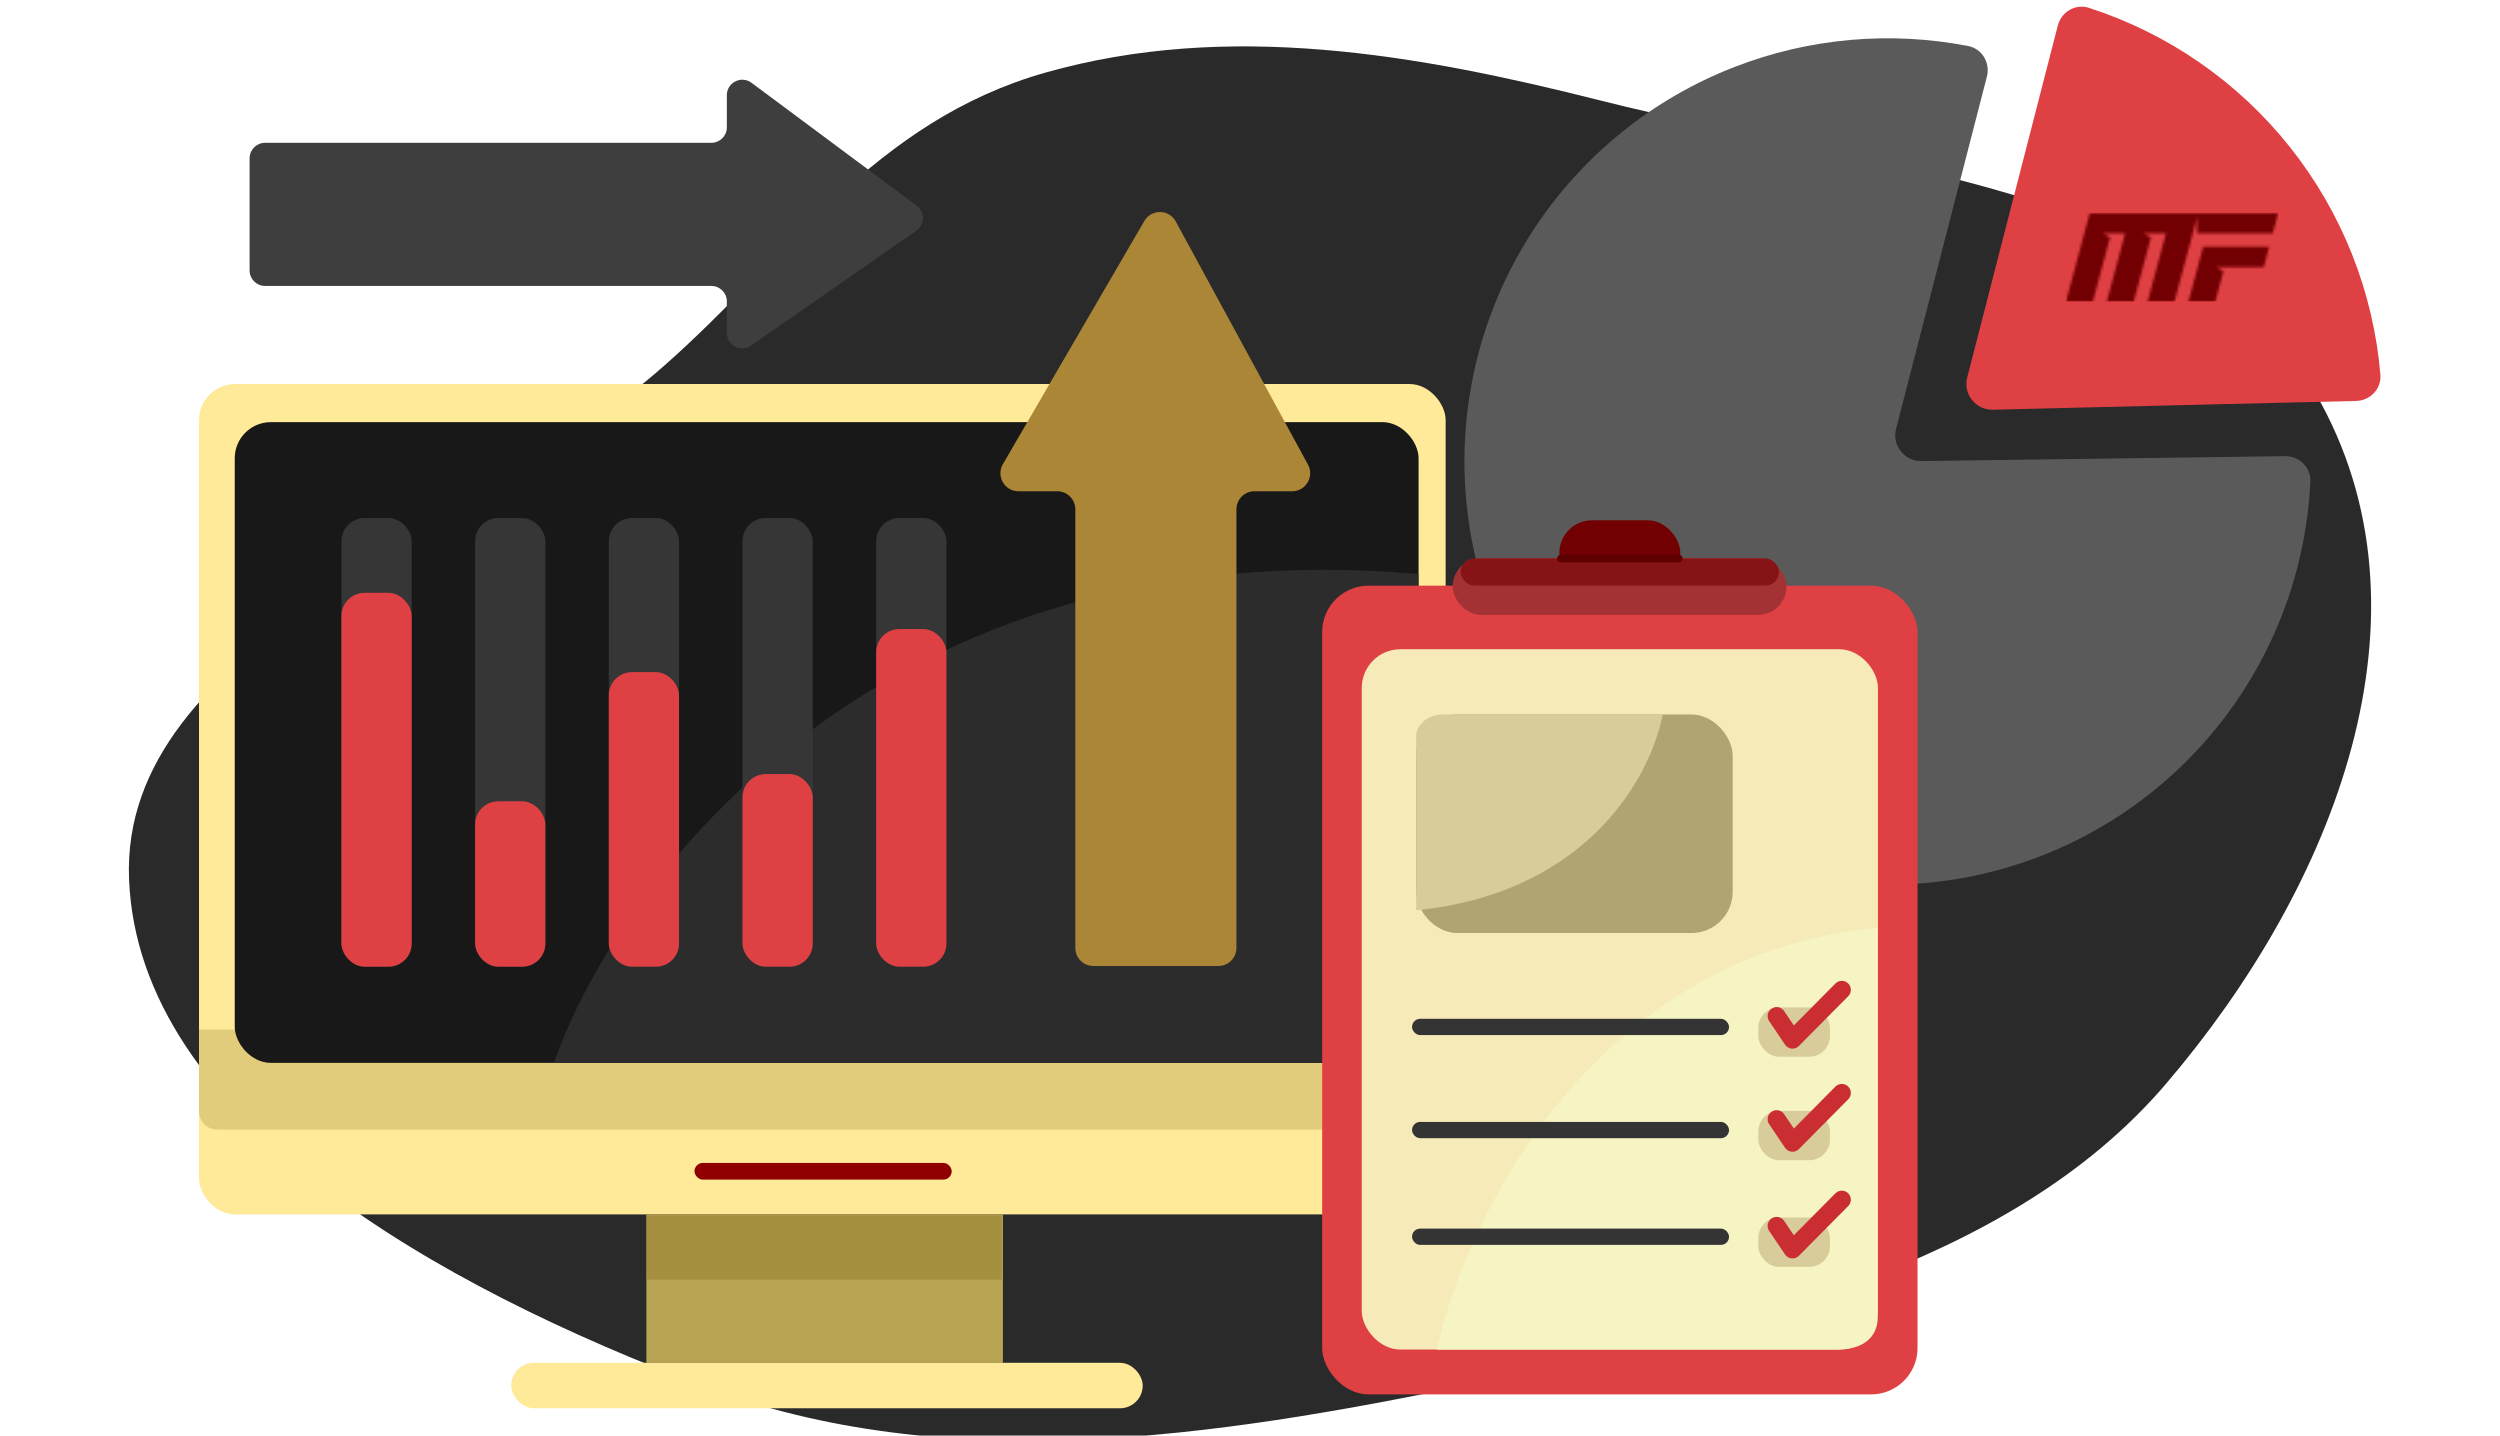 <svg width="970" height="557" viewBox="0 0 970 557" fill="none" xmlns="http://www.w3.org/2000/svg">
<g clip-path="url(#clip0_594_11580)">
<path fill-rule="evenodd" clip-rule="evenodd" d="M621.044 39.014C723.679 64.975 852.419 72.628 898.549 152.835C947.483 237.916 906.139 343.524 840.444 420.481C779.533 491.833 672.839 515.99 570.443 537.187C470.465 557.883 366.829 573.292 273.041 537.936C170.216 499.174 53.706 434.493 50.068 341.019C46.523 249.949 182.198 208.323 257.628 141.959C305.598 99.754 339.427 46.924 405.664 28.161C476.408 8.121 549.536 20.926 621.044 39.014Z" fill="#2A2A2A"/>
<path d="M282.014 129.134L282.014 116.95C282.014 113.636 279.328 110.95 276.014 110.95L102.85 110.95C99.537 110.95 96.85 108.264 96.85 104.95L96.85 61.41C96.85 58.097 99.537 55.41 102.85 55.41L276.014 55.41C279.328 55.41 282.014 52.724 282.014 49.41L282.014 36.942C282.014 32.008 287.636 29.183 291.595 32.127L355.665 79.777C358.955 82.224 358.876 87.177 355.509 89.518L291.439 134.06C287.461 136.826 282.014 133.979 282.014 129.134Z" fill="#3E3E3E"/>
<path d="M886.601 176.988C892.123 176.914 896.692 181.334 896.43 186.851C894.967 217.679 884.838 247.547 867.111 272.975C847.473 301.144 819.498 322.448 787.121 333.89C754.745 345.332 719.596 346.336 686.619 336.761C653.642 327.187 624.496 307.515 603.282 280.513C582.067 253.511 569.852 220.538 568.353 186.231C566.854 151.925 576.148 118.012 594.927 89.263C613.706 60.514 641.025 38.376 673.042 25.962C701.943 14.756 733.359 11.983 763.658 17.857C769.08 18.908 772.294 24.393 770.914 29.741L735.674 166.392C734.028 172.776 738.9 178.977 745.492 178.889L886.601 176.988Z" fill="#5A5A5A"/>
<path d="M914.145 155.569C919.666 155.436 924.066 150.847 923.597 145.344C920.859 113.201 908.702 82.493 888.54 57.121C868.378 31.75 841.209 12.971 810.515 3.044C805.26 1.344 799.796 4.594 798.42 9.942L763.277 146.475C761.624 152.9 766.57 159.125 773.203 158.965L914.145 155.569Z" fill="#DF4043"/>
<rect x="77.215" y="149" width="483.694" height="322.199" rx="14" fill="#FFEA9A"/>
<path d="M77.215 399.461H560.576V431.278C560.576 435.144 557.442 438.278 553.576 438.278H84.215C80.349 438.278 77.215 435.144 77.215 431.278V399.461Z" fill="#E1CC7C"/>
<rect x="91.078" y="163.787" width="459.332" height="248.612" rx="14" fill="#181818"/>
<path d="M550.325 395.785V222.717C341.507 204.626 239.715 341.634 214.922 412.399H533.693C548.477 412.399 550.941 401.323 550.325 395.785Z" fill="#2C2C2C"/>
<rect x="250.799" y="471.199" width="138.327" height="57.569" fill="#B9A454"/>
<rect x="250.963" y="471.549" width="137.707" height="24.954" fill="#A59040"/>
<rect x="198.361" y="528.768" width="245.011" height="17.642" rx="8.821" fill="#FFEA9A"/>
<rect x="269.451" y="451.217" width="99.815" height="6.469" rx="3.235" fill="#8E0000"/>
<rect x="132.473" y="201" width="27.254" height="174.076" rx="9" fill="#363636"/>
<rect x="132.473" y="230.014" width="27.254" height="145.063" rx="9" fill="#DF4043"/>
<rect x="184.344" y="201" width="27.254" height="174.076" rx="9" fill="#363636"/>
<rect x="184.344" y="310.896" width="27.254" height="64.179" rx="9" fill="#DF4043"/>
<rect x="236.213" y="201" width="27.254" height="174.076" rx="9" fill="#363636"/>
<rect x="236.213" y="260.783" width="27.254" height="114.292" rx="9" fill="#DF4043"/>
<rect x="288.088" y="201" width="27.254" height="174.076" rx="9" fill="#363636"/>
<rect x="288.088" y="300.346" width="27.254" height="74.729" rx="9" fill="#DF4043"/>
<rect x="339.961" y="201" width="27.254" height="174.076" rx="9" fill="#363636"/>
<rect x="339.961" y="244.078" width="27.254" height="130.996" rx="9" fill="#DF4043"/>
<path d="M501.343 190.611H486.733C482.867 190.611 479.733 193.745 479.733 197.611V367.797C479.733 371.663 476.599 374.797 472.733 374.797H424.224C420.358 374.797 417.224 371.663 417.224 367.797V197.611C417.224 193.745 414.09 190.611 410.224 190.611H395.17C389.771 190.611 386.405 184.758 389.119 180.091L443.995 85.755C446.739 81.037 453.588 81.136 456.195 85.931L507.492 180.267C510.029 184.931 506.652 190.611 501.343 190.611Z" fill="#AB8636"/>
<rect x="513" y="227.244" width="231" height="313.786" rx="18" fill="#DF4043"/>
<rect x="528.357" y="251.902" width="200.289" height="271.725" rx="15" fill="#F5EAB8"/>
<path d="M728.366 509.444V359.982C617.948 370.358 568.424 473.416 557.465 523.649H712.741C727.325 523.649 729.234 514.179 728.366 509.444Z" fill="#F5F4C2"/>
<rect x="682.229" y="390.863" width="27.792" height="19.146" rx="8" fill="#D7CC9A"/>
<rect x="682.229" y="431.008" width="27.792" height="19.146" rx="8" fill="#D7CC9A"/>
<rect x="682.229" y="472.387" width="27.792" height="19.146" rx="8" fill="#D7CC9A"/>
<rect x="547.871" y="395.299" width="122.993" height="6.316" rx="3.158" fill="#343434"/>
<rect x="547.871" y="435.299" width="122.993" height="6.316" rx="3.158" fill="#343434"/>
<rect x="547.871" y="476.703" width="122.993" height="6.316" rx="3.158" fill="#343434"/>
<path d="M689.342 394.246L695.491 403.368L714.623 384.07" stroke="#CA2E33" stroke-width="7" stroke-linecap="round" stroke-linejoin="round"/>
<path d="M689.342 434.246L695.491 443.368L714.623 424.07" stroke="#CA2E33" stroke-width="7" stroke-linecap="round" stroke-linejoin="round"/>
<path d="M689.342 475.65L695.491 484.773L714.623 465.475" stroke="#CA2E33" stroke-width="7" stroke-linecap="round" stroke-linejoin="round"/>
<rect x="605.033" y="201.875" width="46.938" height="25.322" rx="12.661" fill="#720002"/>
<rect x="563.645" y="216.562" width="129.52" height="22.032" rx="11.016" fill="#A43234"/>
<rect x="566.732" y="216.697" width="123.522" height="10.499" rx="5.25" fill="#861416"/>
<rect x="549.438" y="277.225" width="122.844" height="84.789" rx="16" fill="#AFA472"/>
<path d="M549.494 286.198L549.494 353.189C611.311 347.093 639.036 306.737 645.172 277.224L560.071 277.224C551.907 277.224 549.008 283.417 549.494 286.198Z" fill="#D7CC9A"/>
<path d="M605.641 216.697H651.344" stroke="#5E0000" stroke-width="3" stroke-linecap="round"/>
<mask id="mask0_594_11580" style="mask-type:luminance" maskUnits="userSpaceOnUse" x="801" y="82" width="83" height="35">
<path d="M849.13 116.986L854.825 95.726H880.459L878.336 103.647H859.902L862.692 105.261L859.55 116.986H849.13ZM801.617 116.986L810.831 82.6H883.983L881.86 90.521H852.472V84.304L850.804 90.515L843.713 116.986H833.292L840.389 90.521H831.751L834.542 92.135L827.882 116.992H817.455L824.545 90.521H815.908L818.698 92.135L812.038 116.992H801.617V116.986Z" fill="white"/>
</mask>
<g mask="url(#mask0_594_11580)">
<path d="M801.617 82.6H883.982V116.986H801.617V82.6Z" fill="#720002"/>
</g>
</g>
<defs>
<clipPath id="clip0_594_11580">
<rect width="970" height="557" fill="white"/>
</clipPath>
</defs>
</svg>
